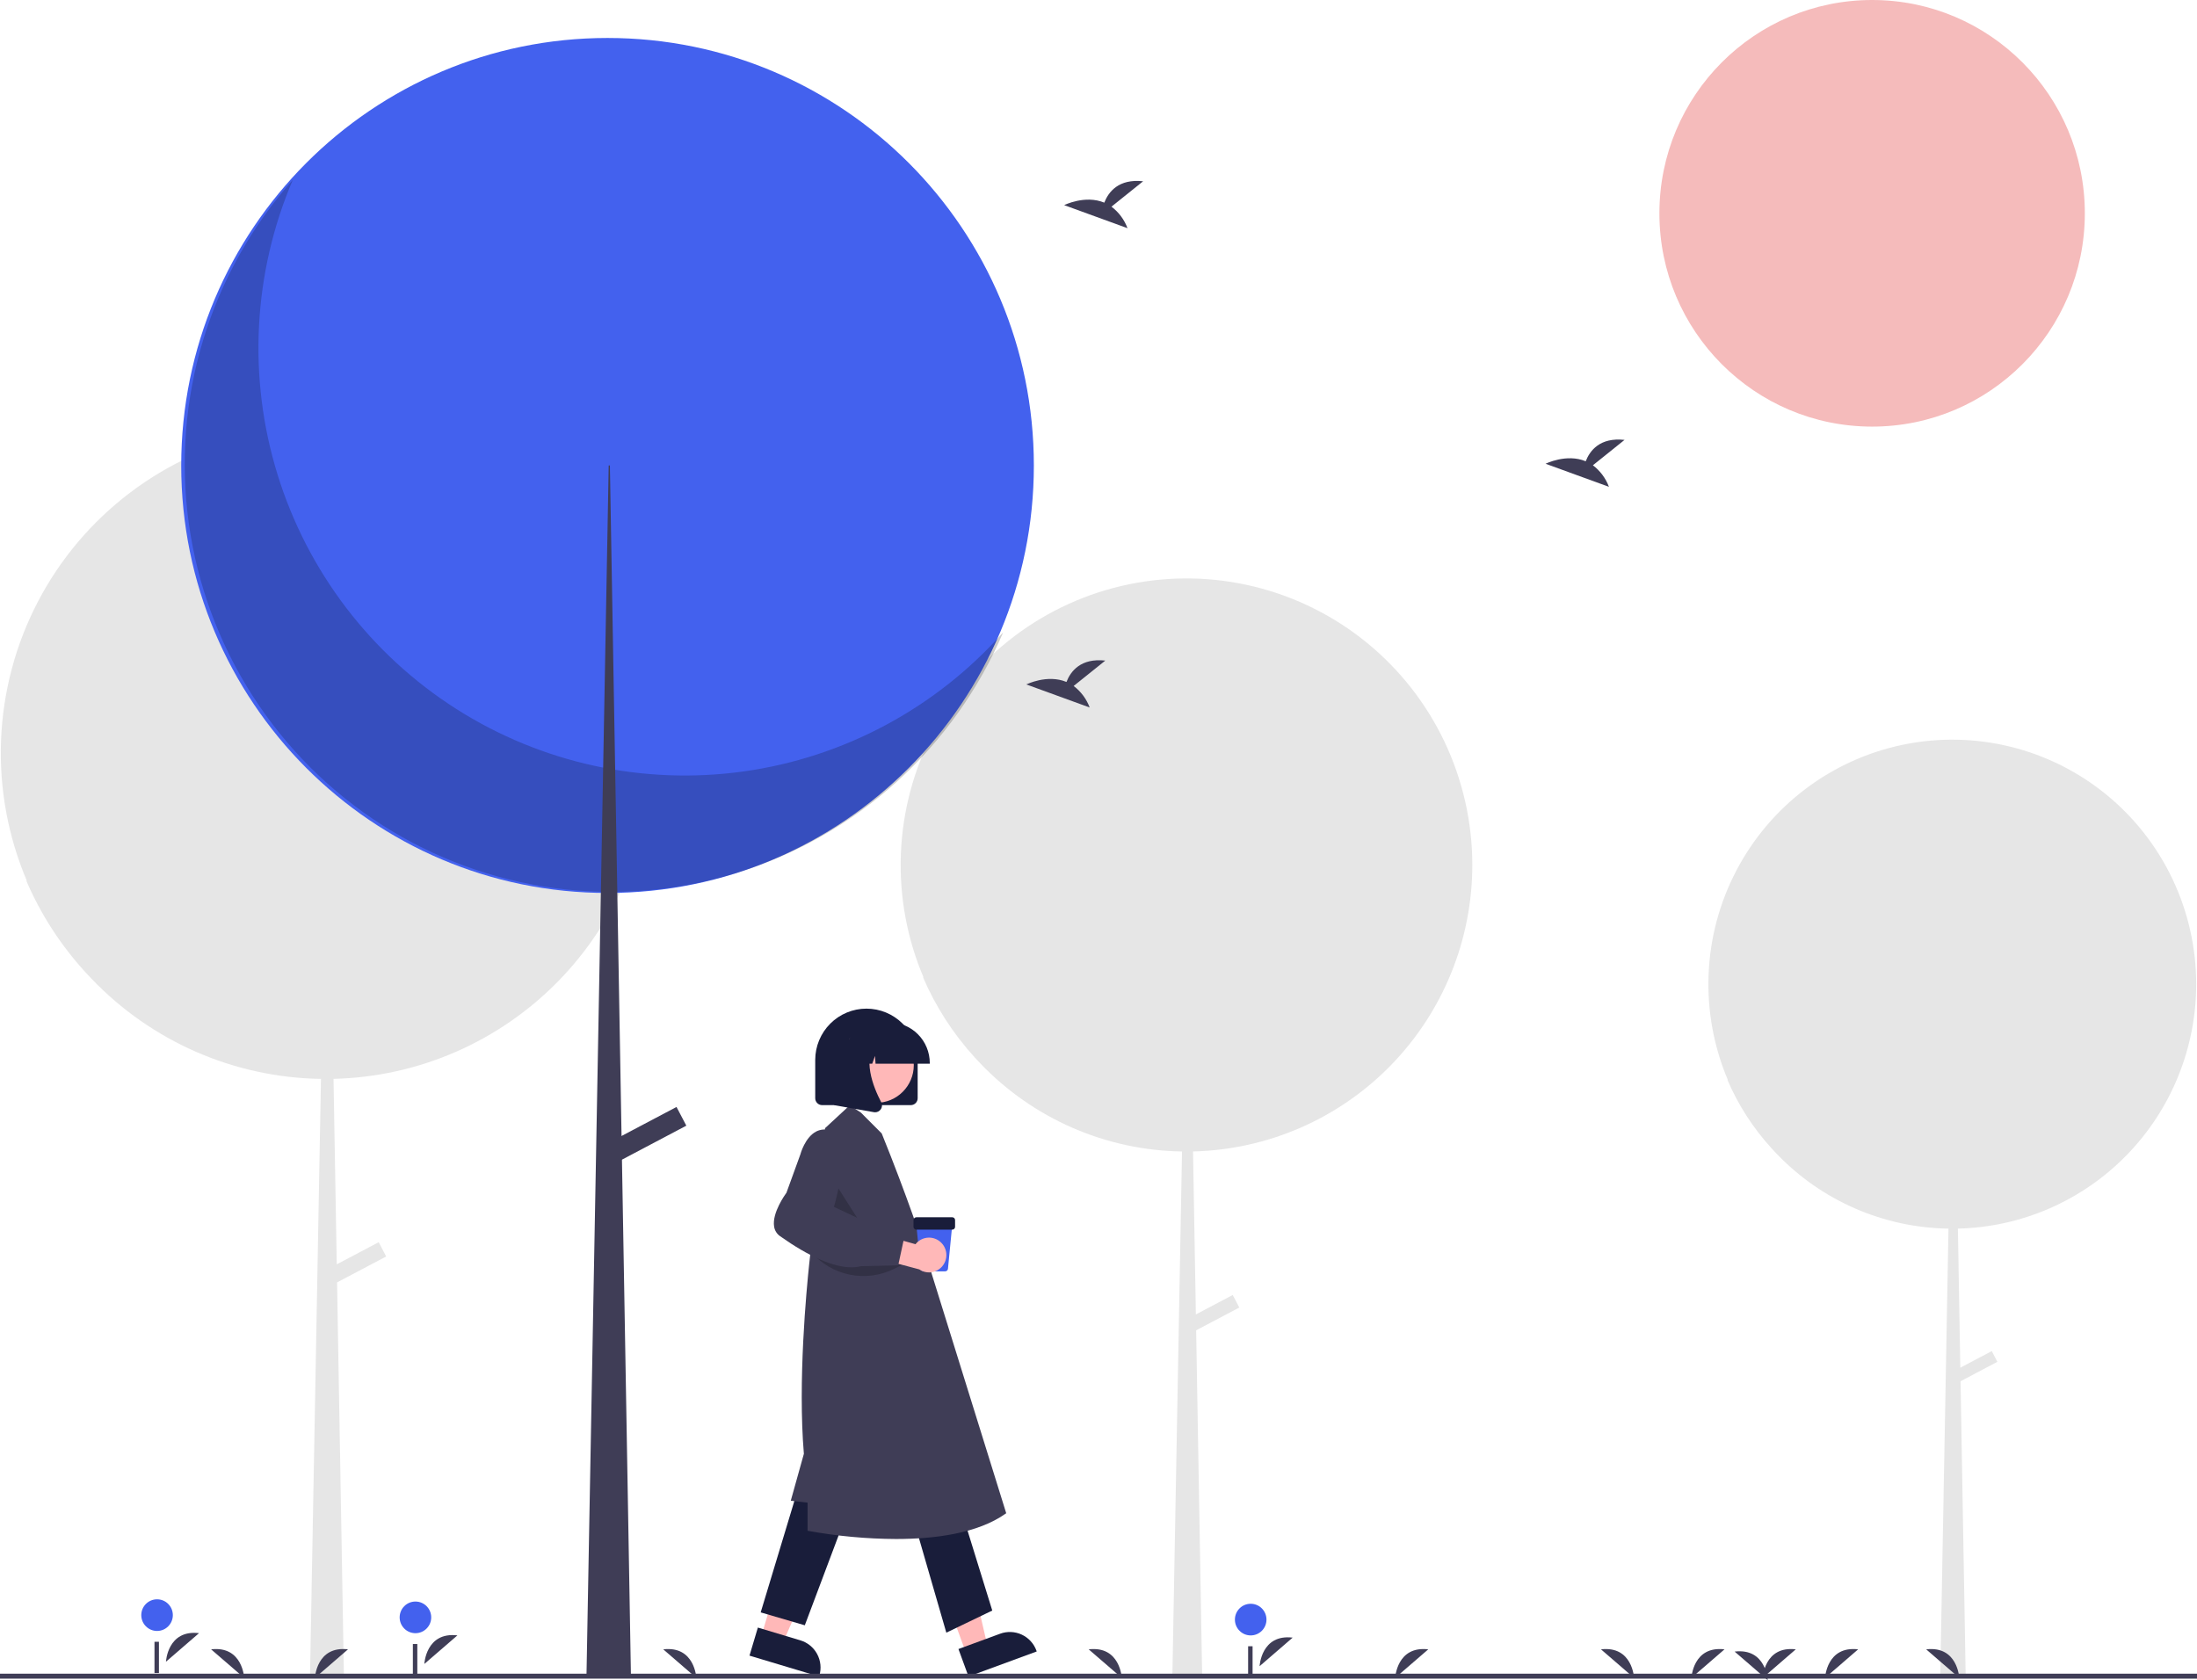 <svg width="370" height="283" viewBox="0 0 370 283" fill="none" xmlns="http://www.w3.org/2000/svg">
<g clip-path="url(#clip0)">
<path d="M128.205 275.615L131.84 276.707L137.77 263.164L132.405 261.552L128.205 275.615Z" fill="#FFB8B8"/>
<path d="M127.634 274.146L134.793 276.297L134.793 276.297C136.003 276.66 137.019 277.491 137.618 278.606C138.218 279.721 138.351 281.029 137.988 282.243L137.944 282.392L126.223 278.87L127.634 274.146Z" fill="#191D3A"/>
<path d="M162.751 278.594L166.314 277.284L162.971 262.878L157.712 264.811L162.751 278.594Z" fill="#FFB8B8"/>
<path d="M161.416 277.761L168.432 275.181L168.432 275.181C169.618 274.745 170.928 274.799 172.074 275.332C173.22 275.865 174.108 276.832 174.543 278.021L174.596 278.167L163.109 282.392L161.416 277.761Z" fill="#191D3A"/>
<path d="M134.301 251.099L128.11 271.587L135.538 273.76L142.658 254.824L134.301 251.099Z" fill="#191D3A"/>
<path d="M153.801 255.755L159.372 275.002L167.11 271.277L161.539 253.271L153.801 255.755Z" fill="#191D3A"/>
<path d="M150.901 259.226C145.946 259.204 141.002 258.746 136.127 257.86L136.003 257.835V253.1L133.174 252.784L135.382 244.875C134.353 232.689 135.815 217.256 136.288 212.815C136.397 211.773 136.468 211.188 136.468 211.188L138.951 190.022L143.105 186.176L144.992 187.408L148.493 190.919C152.562 200.963 155.791 210.418 155.812 211.026L169.458 254.885L169.366 254.95C164.628 258.305 157.404 259.226 150.901 259.226Z" fill="#3F3D56"/>
<path opacity="0.2" d="M140.712 199.411L139.758 205.384L146.217 208.056L140.712 199.411Z" fill="black"/>
<path d="M153.387 186.145H138.452C138.145 186.145 137.85 186.022 137.633 185.804C137.416 185.587 137.293 185.291 137.293 184.983V178.527C137.297 176.235 138.208 174.039 139.826 172.42C141.443 170.801 143.634 169.892 145.919 169.892C148.204 169.892 150.396 170.801 152.013 172.42C153.63 174.039 154.541 176.235 154.545 178.527V184.983C154.545 185.291 154.423 185.587 154.206 185.804C153.988 186.022 153.694 186.145 153.387 186.145Z" fill="#191D3A"/>
<path d="M147.568 185.756C151.061 185.756 153.893 182.916 153.893 179.413C153.893 175.91 151.061 173.07 147.568 173.07C144.075 173.07 141.244 175.91 141.244 179.413C141.244 182.916 144.075 185.756 147.568 185.756Z" fill="#FFB8B8"/>
<path d="M156.586 179.172H147.454L147.36 177.857L146.892 179.172H145.486L145.3 176.566L144.372 179.172H141.651V179.043C141.653 177.229 142.373 175.489 143.652 174.206C144.931 172.923 146.666 172.201 148.475 172.199H149.763C151.572 172.201 153.306 172.923 154.585 174.206C155.865 175.489 156.584 177.229 156.586 179.043V179.172Z" fill="#191D3A"/>
<path d="M147.379 187.35C147.31 187.35 147.242 187.344 147.174 187.332L140.487 186.149V175.064H147.848L147.666 175.278C145.13 178.244 147.04 183.053 148.405 185.656C148.505 185.846 148.55 186.061 148.534 186.276C148.518 186.492 148.442 186.698 148.314 186.871C148.207 187.02 148.067 187.14 147.904 187.224C147.742 187.307 147.562 187.35 147.379 187.35Z" fill="#191D3A"/>
<path d="M159.179 214.142H155.513C155.396 214.142 155.282 214.099 155.195 214.02C155.108 213.94 155.053 213.831 155.042 213.714L154.309 206.171H160.383L159.649 213.714C159.638 213.831 159.584 213.94 159.497 214.019C159.41 214.099 159.296 214.142 159.179 214.142Z" fill="#4361EE"/>
<path d="M160.373 207.12H154.318C154.193 207.12 154.073 207.07 153.984 206.981C153.895 206.892 153.845 206.772 153.845 206.646V205.507C153.845 205.381 153.895 205.261 153.984 205.172C154.073 205.083 154.193 205.033 154.318 205.033H160.373C160.499 205.033 160.619 205.083 160.708 205.172C160.796 205.261 160.846 205.381 160.846 205.507V206.646C160.846 206.772 160.796 206.892 160.708 206.981C160.619 207.07 160.499 207.12 160.373 207.12Z" fill="#191D3A"/>
<path opacity="0.2" d="M136.622 210.897C138.305 212.852 140.588 214.19 143.112 214.702C145.637 215.213 148.259 214.869 150.567 213.724L151.943 213.041L136.622 210.897Z" fill="black"/>
<path d="M158.629 209.437C158.347 209.119 157.999 208.867 157.609 208.698C157.22 208.53 156.798 208.45 156.374 208.462C155.95 208.475 155.533 208.581 155.155 208.773C154.776 208.964 154.443 209.237 154.181 209.571L147.795 207.773L145.759 211.399L154.813 213.811C155.402 214.216 156.119 214.39 156.828 214.3C157.536 214.211 158.188 213.863 158.658 213.324C159.129 212.785 159.386 212.091 159.38 211.375C159.375 210.658 159.108 209.969 158.629 209.437Z" fill="#FFB8B8"/>
<path d="M143.391 213.46C140.355 213.46 136.247 211.675 131.371 208.217C131.099 208.028 130.869 207.785 130.696 207.502C130.523 207.22 130.41 206.904 130.365 206.576C130.006 204.29 132.228 201.2 132.446 200.904L134.783 194.469C134.81 194.364 135.563 191.579 137.453 190.589C137.851 190.384 138.289 190.268 138.736 190.249C139.183 190.23 139.629 190.308 140.043 190.478C143.643 191.793 140.832 201.948 140.446 203.28L145.217 205.532L148.246 207.469L152.395 207.905L151.269 213.133L144.968 213.275C144.452 213.402 143.922 213.464 143.391 213.46Z" fill="#3F3D56"/>
<path d="M369.864 165.761C369.861 159.651 368.503 153.618 365.888 148.099C363.272 142.581 359.466 137.715 354.744 133.854C350.022 129.993 344.503 127.234 338.587 125.776C332.67 124.319 326.505 124.2 320.537 125.427C314.569 126.655 308.948 129.199 304.081 132.874C299.215 136.55 295.224 141.265 292.399 146.679C289.573 152.092 287.984 158.068 287.746 164.173C287.508 170.279 288.627 176.361 291.022 181.979C290.982 181.934 290.941 181.891 290.901 181.846C292.725 186.111 295.254 190.036 298.382 193.456C298.391 193.466 298.401 193.476 298.41 193.487C298.662 193.763 298.916 194.037 299.176 194.306C302.929 198.232 307.423 201.372 312.396 203.542C317.37 205.712 322.723 206.87 328.146 206.948L326.758 282.557H331.046L330.179 232.655L336.381 229.379L335.435 227.577L330.139 230.373L329.732 206.945C340.459 206.698 350.665 202.251 358.165 194.554C365.665 186.858 369.864 176.523 369.864 165.761Z" fill="#E6E6E6"/>
<path d="M247.953 145.682C247.949 138.522 246.357 131.452 243.293 124.984C240.228 118.517 235.767 112.815 230.233 108.29C224.7 103.765 218.232 100.532 211.298 98.824C204.365 97.116 197.139 96.976 190.145 98.415C183.152 99.853 176.564 102.835 170.861 107.142C165.157 111.449 160.481 116.975 157.17 123.319C153.859 129.663 151.997 136.667 151.718 143.822C151.439 150.977 152.75 158.105 155.557 164.689C155.51 164.636 155.462 164.585 155.415 164.532C157.553 169.53 160.517 174.13 164.182 178.139C164.193 178.151 164.204 178.162 164.215 178.174C164.511 178.498 164.808 178.819 165.112 179.134C169.511 183.736 174.777 187.415 180.606 189.959C186.434 192.502 192.708 193.859 199.063 193.95L197.437 282.558H202.462L201.445 224.076L208.714 220.237L207.605 218.125L201.398 221.402L200.921 193.946C213.493 193.657 225.452 188.445 234.242 179.425C243.032 170.406 247.953 158.294 247.953 145.682Z" fill="#E6E6E6"/>
<path d="M109.691 126.796C109.687 118.648 107.875 110.602 104.388 103.242C100.9 95.883 95.824 89.393 89.527 84.244C83.23 79.095 75.869 75.416 67.979 73.472C60.089 71.529 51.866 71.37 43.907 73.007C35.948 74.644 28.452 78.036 21.962 82.938C15.472 87.84 10.15 94.128 6.382 101.348C2.614 108.567 0.495 116.537 0.177 124.679C-0.14 132.821 1.352 140.933 4.547 148.425C4.493 148.365 4.438 148.307 4.384 148.247C6.817 153.935 10.19 159.17 14.361 163.731C14.374 163.745 14.386 163.758 14.399 163.772C14.735 164.14 15.074 164.505 15.42 164.864C20.426 170.1 26.419 174.287 33.051 177.182C39.684 180.076 46.823 181.62 54.056 181.724L52.205 282.558H57.923L56.766 216.007L65.038 211.639L63.776 209.235L56.713 212.964L56.169 181.719C70.476 181.391 84.086 175.46 94.088 165.195C104.091 154.931 109.691 141.149 109.691 126.796Z" fill="#E6E6E6"/>
<path d="M315.286 71.857C335.07 71.857 351.109 55.772 351.109 35.929C351.109 16.086 335.07 0 315.286 0C295.501 0 279.462 16.086 279.462 35.929C279.462 55.772 295.501 71.857 315.286 71.857Z" fill="#F5BBBB"/>
<path d="M102.316 150.411C141.968 150.411 174.113 118.172 174.113 78.403C174.113 38.635 141.968 6.396 102.316 6.396C62.664 6.396 30.52 38.635 30.52 78.403C30.52 118.172 62.664 150.411 102.316 150.411Z" fill="#4361EE"/>
<path opacity="0.2" d="M49.304 30.308C42.607 46.02 41.698 63.608 46.741 79.929C51.783 96.251 62.448 110.242 76.829 119.404C91.21 128.565 108.371 132.299 125.245 129.939C142.118 127.578 157.605 119.277 168.938 106.519C164.847 116.118 158.724 124.71 150.993 131.701C143.263 138.691 134.109 143.912 124.167 147.002C114.225 150.092 103.732 150.977 93.414 149.595C83.097 148.214 73.203 144.6 64.417 139.003C55.631 133.406 48.163 125.96 42.531 117.181C36.899 108.402 33.237 98.5 31.799 88.16C30.362 77.821 31.183 67.292 34.205 57.303C37.228 47.313 42.38 38.102 49.304 30.308Z" fill="black"/>
<path d="M102.513 78.403H102.711L106.261 282.557H98.766L102.513 78.403Z" fill="#3F3D56"/>
<path d="M113.932 186.454L102.064 192.721L103.718 195.872L115.586 189.605L113.932 186.454Z" fill="#3F3D56"/>
<path d="M212.131 280.648C212.131 280.648 212.39 275.204 217.701 275.837L212.131 280.648Z" fill="#3F3D56"/>
<path d="M210.631 275.467C212.099 275.467 213.289 274.274 213.289 272.802C213.289 271.33 212.099 270.136 210.631 270.136C209.163 270.136 207.973 271.33 207.973 272.802C207.973 274.274 209.163 275.467 210.631 275.467Z" fill="#4361EE"/>
<path d="M210.949 277.291H210.198V282.558H210.949V277.291Z" fill="#3F3D56"/>
<path d="M27.951 279.895C27.951 279.895 28.21 274.452 33.52 275.084L27.951 279.895Z" fill="#3F3D56"/>
<path d="M26.451 274.715C27.919 274.715 29.108 273.522 29.108 272.049C29.108 270.577 27.919 269.384 26.451 269.384C24.983 269.384 23.793 270.577 23.793 272.049C23.793 273.522 24.983 274.715 26.451 274.715Z" fill="#4361EE"/>
<path d="M26.768 276.538H26.018V281.805H26.768V276.538Z" fill="#3F3D56"/>
<path d="M71.464 280.272C71.464 280.272 71.723 274.828 77.034 275.461L71.464 280.272Z" fill="#3F3D56"/>
<path d="M69.964 275.091C71.431 275.091 72.621 273.898 72.621 272.426C72.621 270.953 71.431 269.76 69.964 269.76C68.496 269.76 67.306 270.953 67.306 272.426C67.306 273.898 68.496 275.091 69.964 275.091Z" fill="#4361EE"/>
<path d="M70.281 276.914H69.531V282.181H70.281V276.914Z" fill="#3F3D56"/>
<path d="M187.185 34.81L192.516 30.533C188.374 30.075 186.673 32.34 185.976 34.133C182.741 32.786 179.218 34.552 179.218 34.552L189.885 38.436C189.347 36.994 188.41 35.736 187.185 34.81Z" fill="#3F3D56"/>
<path d="M268.261 78.371L273.592 74.095C269.451 73.637 267.749 75.902 267.053 77.695C263.817 76.348 260.295 78.114 260.295 78.114L270.962 81.997C270.423 80.556 269.487 79.298 268.261 78.371Z" fill="#3F3D56"/>
<path d="M180.815 115.544L186.146 111.268C182.004 110.809 180.302 113.075 179.606 114.868C176.37 113.52 172.848 115.286 172.848 115.286L183.515 119.17C182.977 117.729 182.04 116.471 180.815 115.544Z" fill="#3F3D56"/>
<path d="M284.856 282.624C284.856 282.624 285.115 277.18 290.426 277.813L284.856 282.624Z" fill="#3F3D56"/>
<path d="M234.966 282.624C234.966 282.624 235.225 277.18 240.536 277.813L234.966 282.624Z" fill="#3F3D56"/>
<path d="M53.037 282.624C53.037 282.624 53.296 277.18 58.606 277.813L53.037 282.624Z" fill="#3F3D56"/>
<path d="M307.363 282.624C307.363 282.624 307.622 277.18 312.933 277.813L307.363 282.624Z" fill="#3F3D56"/>
<path d="M296.86 282.624C296.86 282.624 297.119 277.18 302.429 277.813L296.86 282.624Z" fill="#3F3D56"/>
<path d="M275.194 282.624C275.194 282.624 274.935 277.18 269.624 277.813L275.194 282.624Z" fill="#3F3D56"/>
<path d="M188.918 282.624C188.918 282.624 188.659 277.18 183.349 277.813L188.918 282.624Z" fill="#3F3D56"/>
<path d="M117.271 282.624C117.271 282.624 117.012 277.18 111.702 277.813L117.271 282.624Z" fill="#3F3D56"/>
<path d="M41.124 282.624C41.124 282.624 40.865 277.18 35.554 277.813L41.124 282.624Z" fill="#3F3D56"/>
<path d="M329.96 282.624C329.96 282.624 329.701 277.18 324.391 277.813L329.96 282.624Z" fill="#3F3D56"/>
<path d="M297.701 283C297.701 283 297.442 277.556 292.131 278.189L297.701 283Z" fill="#3F3D56"/>
<path d="M370 281.912H0V282.748H370V281.912Z" fill="#3F3D56"/>
</g>
<defs>
<clipPath id="clip0">
<rect width="370" height="283" fill="white"/>
</clipPath>
</defs>
</svg>
